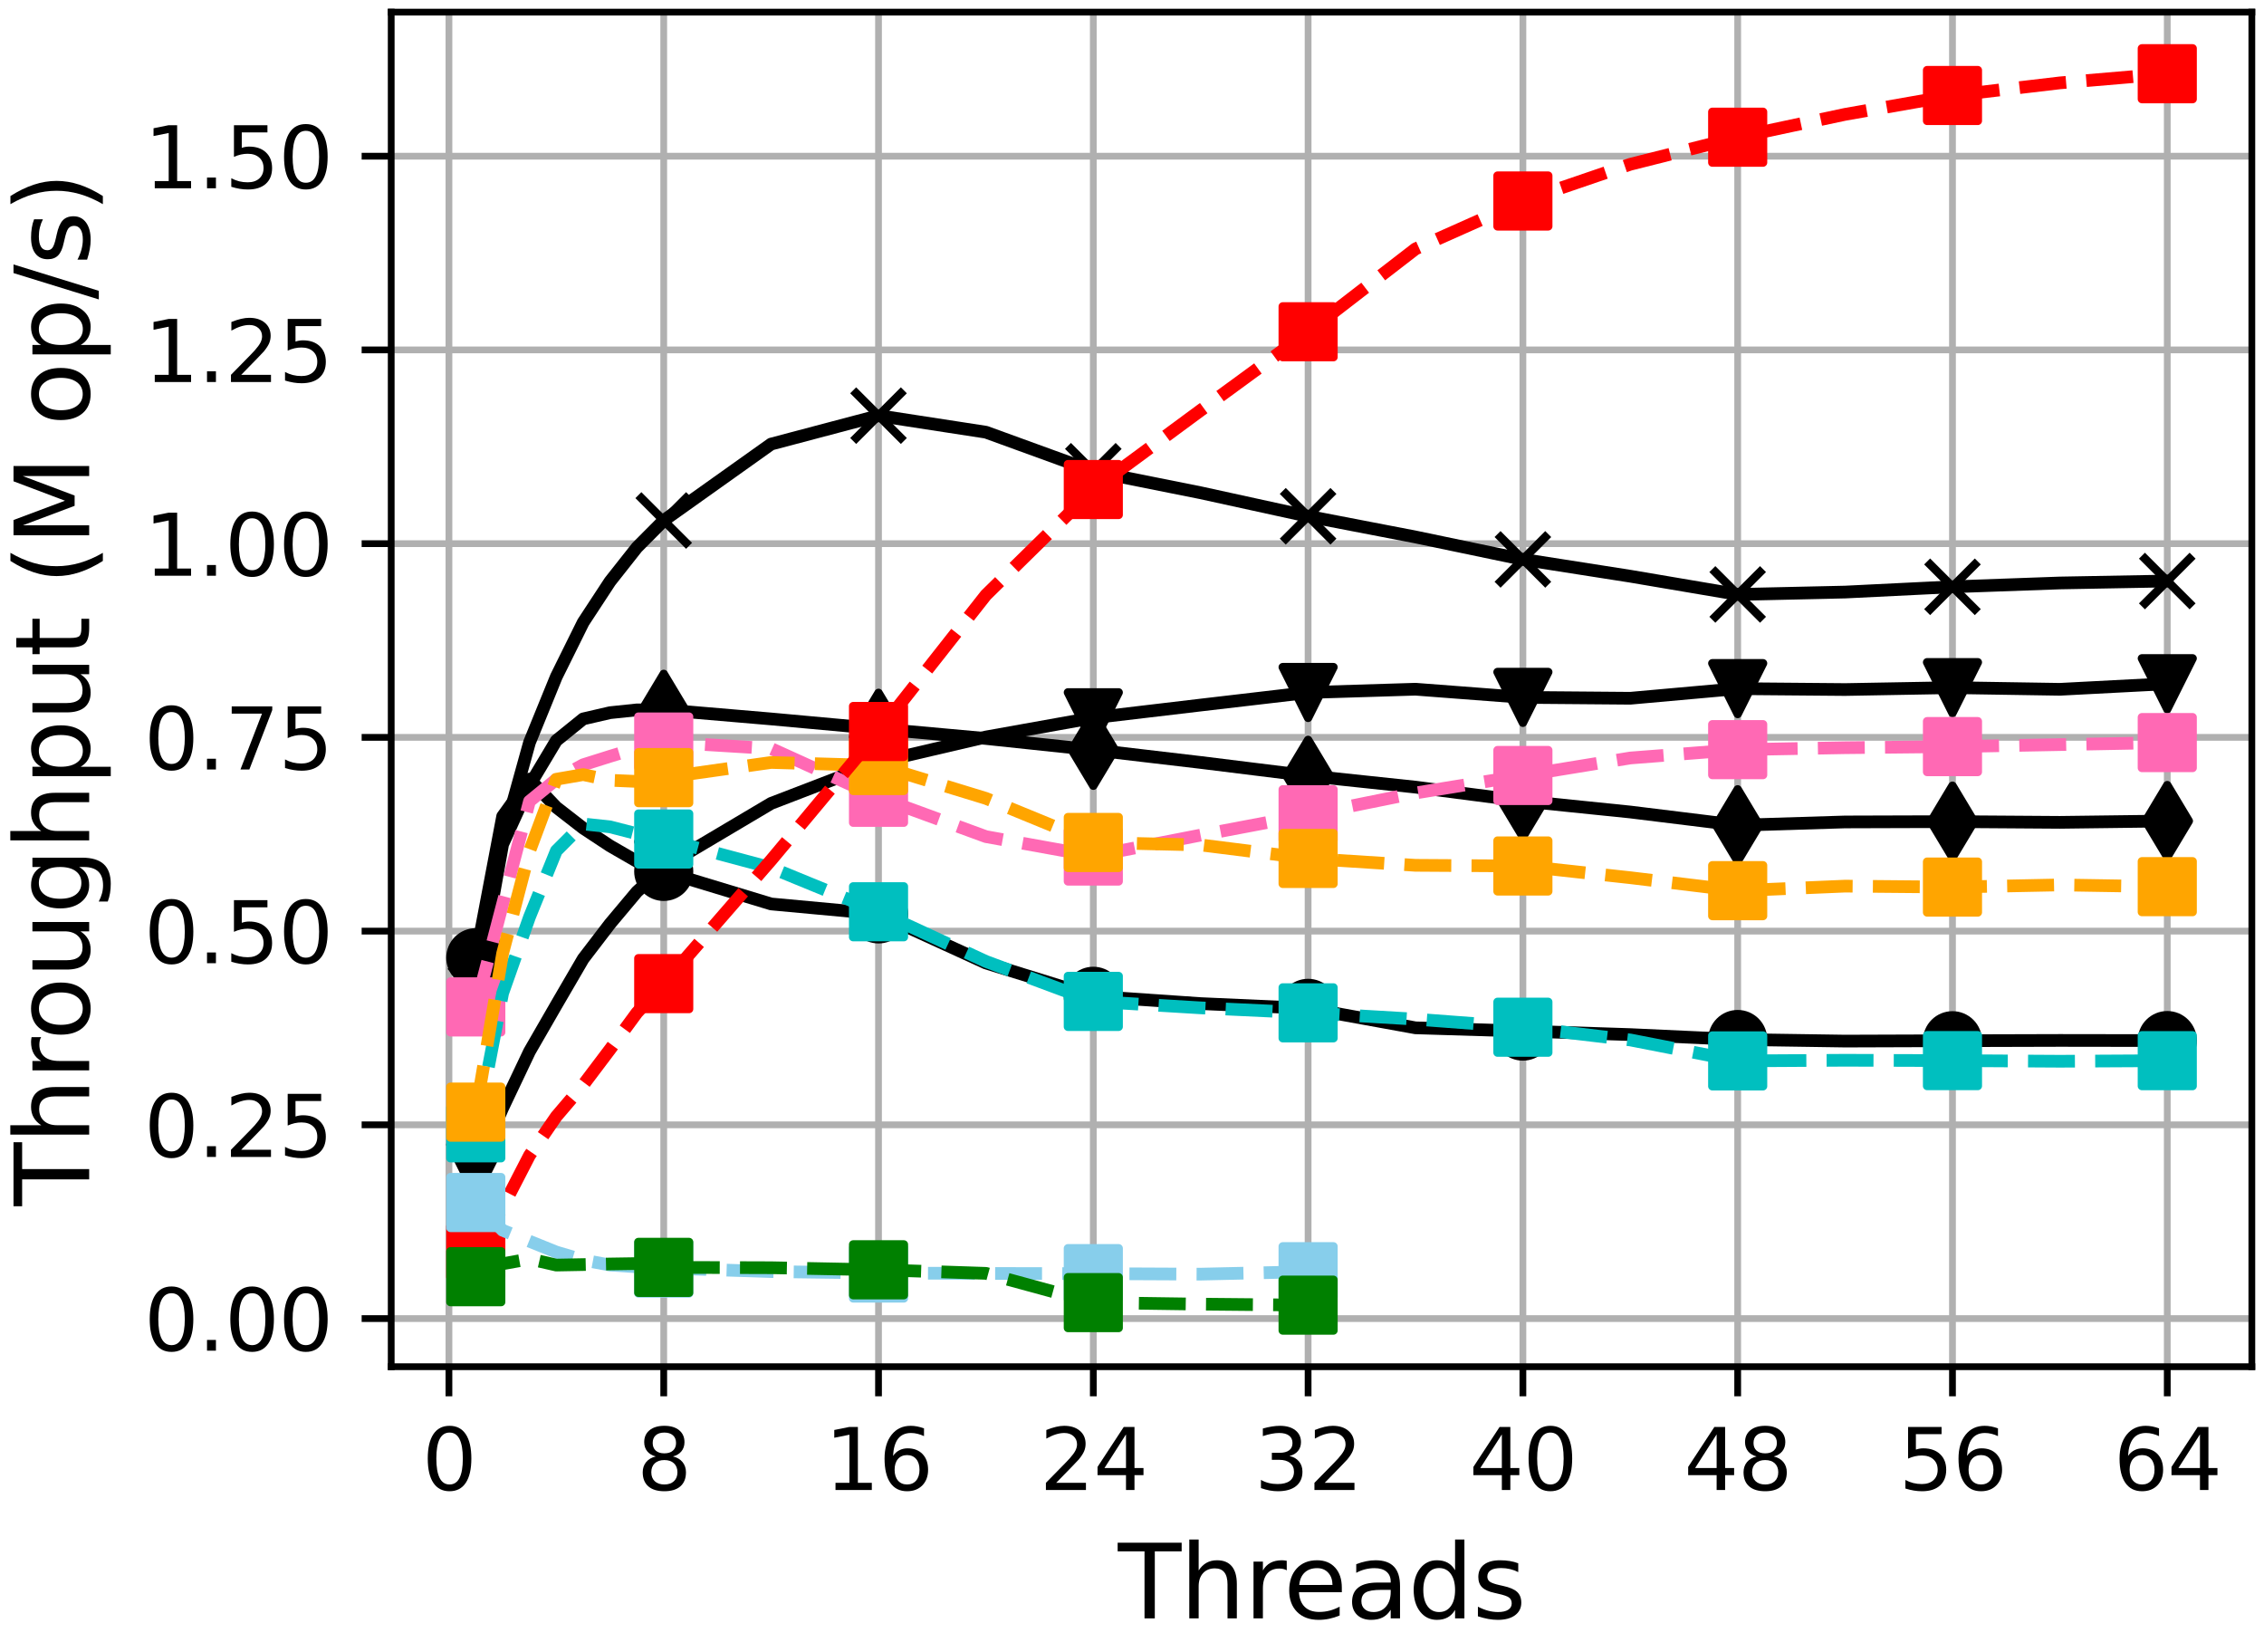 <?xml version="1.0" encoding="utf-8" standalone="no"?>
<!DOCTYPE svg PUBLIC "-//W3C//DTD SVG 1.1//EN"
  "http://www.w3.org/Graphics/SVG/1.1/DTD/svg11.dtd">
<svg height="195.532pt" version="1.1" viewBox="0 0 268.059 195.532" width="268.059pt" xmlns="http://www.w3.org/2000/svg" xmlns:xlink="http://www.w3.org/1999/xlink">
 <defs>
  <style type="text/css">*{stroke-linecap:butt;stroke-linejoin:round;}</style>
 </defs>
 <g id="figure_1">
  <g id="patch_1">
   <path d="M 0 195.532 
L 268.059 195.532 
L 268.059 0 
L 0 0 
z
" style="fill:#ffffff;"/>
  </g>
  <g id="axes_1">
   <g id="patch_2">
    <path d="M 46.319 161.8 
L 266.619 161.8 
L 266.619 1.44 
L 46.319 1.44 
z
" style="fill:#ffffff;"/>
   </g>
   <g id="matplotlib.axis_1">
    <g id="xtick_1">
     <g id="line2d_1">
      <path clip-path="url(#p6bc7877f93)" d="M 53.154 161.8 
L 53.154 1.44 
" style="fill:none;stroke:#b0b0b0;stroke-linecap:square;stroke-width:0.8;"/>
     </g>
     <g id="line2d_2">
      <defs>
       <path d="M 0 0 
L 0 3.5 
" id="md0585688f8" style="stroke:#000000;stroke-width:0.8;"/>
      </defs>
      <g>
       <use style="stroke:#000000;stroke-width:0.8;" x="53.154" xlink:href="#md0585688f8" y="161.8"/>
      </g>
     </g>
     <g id="text_1">
      <!-- 0 -->
      <g transform="translate(49.973 176.398)scale(0.1 -0.1)">
       <defs>
        <path d="M 2034 4250 
Q 1547 4250 1301 3770 
Q 1056 3291 1056 2328 
Q 1056 1369 1301 889 
Q 1547 409 2034 409 
Q 2525 409 2770 889 
Q 3016 1369 3016 2328 
Q 3016 3291 2770 3770 
Q 2525 4250 2034 4250 
z
M 2034 4750 
Q 2819 4750 3233 4129 
Q 3647 3509 3647 2328 
Q 3647 1150 3233 529 
Q 2819 -91 2034 -91 
Q 1250 -91 836 529 
Q 422 1150 422 2328 
Q 422 3509 836 4129 
Q 1250 4750 2034 4750 
z
" id="DejaVuSans-30" transform="scale(0.016)"/>
       </defs>
       <use xlink:href="#DejaVuSans-30"/>
      </g>
     </g>
    </g>
    <g id="xtick_2">
     <g id="line2d_3">
      <path clip-path="url(#p6bc7877f93)" d="M 78.586 161.8 
L 78.586 1.44 
" style="fill:none;stroke:#b0b0b0;stroke-linecap:square;stroke-width:0.8;"/>
     </g>
     <g id="line2d_4">
      <g>
       <use style="stroke:#000000;stroke-width:0.8;" x="78.586" xlink:href="#md0585688f8" y="161.8"/>
      </g>
     </g>
     <g id="text_2">
      <!-- 8 -->
      <g transform="translate(75.404 176.398)scale(0.1 -0.1)">
       <defs>
        <path d="M 2034 2216 
Q 1584 2216 1326 1975 
Q 1069 1734 1069 1313 
Q 1069 891 1326 650 
Q 1584 409 2034 409 
Q 2484 409 2743 651 
Q 3003 894 3003 1313 
Q 3003 1734 2745 1975 
Q 2488 2216 2034 2216 
z
M 1403 2484 
Q 997 2584 770 2862 
Q 544 3141 544 3541 
Q 544 4100 942 4425 
Q 1341 4750 2034 4750 
Q 2731 4750 3128 4425 
Q 3525 4100 3525 3541 
Q 3525 3141 3298 2862 
Q 3072 2584 2669 2484 
Q 3125 2378 3379 2068 
Q 3634 1759 3634 1313 
Q 3634 634 3220 271 
Q 2806 -91 2034 -91 
Q 1263 -91 848 271 
Q 434 634 434 1313 
Q 434 1759 690 2068 
Q 947 2378 1403 2484 
z
M 1172 3481 
Q 1172 3119 1398 2916 
Q 1625 2713 2034 2713 
Q 2441 2713 2670 2916 
Q 2900 3119 2900 3481 
Q 2900 3844 2670 4047 
Q 2441 4250 2034 4250 
Q 1625 4250 1398 4047 
Q 1172 3844 1172 3481 
z
" id="DejaVuSans-38" transform="scale(0.016)"/>
       </defs>
       <use xlink:href="#DejaVuSans-38"/>
      </g>
     </g>
    </g>
    <g id="xtick_3">
     <g id="line2d_5">
      <path clip-path="url(#p6bc7877f93)" d="M 104.017 161.8 
L 104.017 1.44 
" style="fill:none;stroke:#b0b0b0;stroke-linecap:square;stroke-width:0.8;"/>
     </g>
     <g id="line2d_6">
      <g>
       <use style="stroke:#000000;stroke-width:0.8;" x="104.017" xlink:href="#md0585688f8" y="161.8"/>
      </g>
     </g>
     <g id="text_3">
      <!-- 16 -->
      <g transform="translate(97.654 176.398)scale(0.1 -0.1)">
       <defs>
        <path d="M 794 531 
L 1825 531 
L 1825 4091 
L 703 3866 
L 703 4441 
L 1819 4666 
L 2450 4666 
L 2450 531 
L 3481 531 
L 3481 0 
L 794 0 
L 794 531 
z
" id="DejaVuSans-31" transform="scale(0.016)"/>
        <path d="M 2113 2584 
Q 1688 2584 1439 2293 
Q 1191 2003 1191 1497 
Q 1191 994 1439 701 
Q 1688 409 2113 409 
Q 2538 409 2786 701 
Q 3034 994 3034 1497 
Q 3034 2003 2786 2293 
Q 2538 2584 2113 2584 
z
M 3366 4563 
L 3366 3988 
Q 3128 4100 2886 4159 
Q 2644 4219 2406 4219 
Q 1781 4219 1451 3797 
Q 1122 3375 1075 2522 
Q 1259 2794 1537 2939 
Q 1816 3084 2150 3084 
Q 2853 3084 3261 2657 
Q 3669 2231 3669 1497 
Q 3669 778 3244 343 
Q 2819 -91 2113 -91 
Q 1303 -91 875 529 
Q 447 1150 447 2328 
Q 447 3434 972 4092 
Q 1497 4750 2381 4750 
Q 2619 4750 2861 4703 
Q 3103 4656 3366 4563 
z
" id="DejaVuSans-36" transform="scale(0.016)"/>
       </defs>
       <use xlink:href="#DejaVuSans-31"/>
       <use x="63.623" xlink:href="#DejaVuSans-36"/>
      </g>
     </g>
    </g>
    <g id="xtick_4">
     <g id="line2d_7">
      <path clip-path="url(#p6bc7877f93)" d="M 129.448 161.8 
L 129.448 1.44 
" style="fill:none;stroke:#b0b0b0;stroke-linecap:square;stroke-width:0.8;"/>
     </g>
     <g id="line2d_8">
      <g>
       <use style="stroke:#000000;stroke-width:0.8;" x="129.448" xlink:href="#md0585688f8" y="161.8"/>
      </g>
     </g>
     <g id="text_4">
      <!-- 24 -->
      <g transform="translate(123.086 176.398)scale(0.1 -0.1)">
       <defs>
        <path d="M 1228 531 
L 3431 531 
L 3431 0 
L 469 0 
L 469 531 
Q 828 903 1448 1529 
Q 2069 2156 2228 2338 
Q 2531 2678 2651 2914 
Q 2772 3150 2772 3378 
Q 2772 3750 2511 3984 
Q 2250 4219 1831 4219 
Q 1534 4219 1204 4116 
Q 875 4013 500 3803 
L 500 4441 
Q 881 4594 1212 4672 
Q 1544 4750 1819 4750 
Q 2544 4750 2975 4387 
Q 3406 4025 3406 3419 
Q 3406 3131 3298 2873 
Q 3191 2616 2906 2266 
Q 2828 2175 2409 1742 
Q 1991 1309 1228 531 
z
" id="DejaVuSans-32" transform="scale(0.016)"/>
        <path d="M 2419 4116 
L 825 1625 
L 2419 1625 
L 2419 4116 
z
M 2253 4666 
L 3047 4666 
L 3047 1625 
L 3713 1625 
L 3713 1100 
L 3047 1100 
L 3047 0 
L 2419 0 
L 2419 1100 
L 313 1100 
L 313 1709 
L 2253 4666 
z
" id="DejaVuSans-34" transform="scale(0.016)"/>
       </defs>
       <use xlink:href="#DejaVuSans-32"/>
       <use x="63.623" xlink:href="#DejaVuSans-34"/>
      </g>
     </g>
    </g>
    <g id="xtick_5">
     <g id="line2d_9">
      <path clip-path="url(#p6bc7877f93)" d="M 154.88 161.8 
L 154.88 1.44 
" style="fill:none;stroke:#b0b0b0;stroke-linecap:square;stroke-width:0.8;"/>
     </g>
     <g id="line2d_10">
      <g>
       <use style="stroke:#000000;stroke-width:0.8;" x="154.88" xlink:href="#md0585688f8" y="161.8"/>
      </g>
     </g>
     <g id="text_5">
      <!-- 32 -->
      <g transform="translate(148.517 176.398)scale(0.1 -0.1)">
       <defs>
        <path d="M 2597 2516 
Q 3050 2419 3304 2112 
Q 3559 1806 3559 1356 
Q 3559 666 3084 287 
Q 2609 -91 1734 -91 
Q 1441 -91 1130 -33 
Q 819 25 488 141 
L 488 750 
Q 750 597 1062 519 
Q 1375 441 1716 441 
Q 2309 441 2620 675 
Q 2931 909 2931 1356 
Q 2931 1769 2642 2001 
Q 2353 2234 1838 2234 
L 1294 2234 
L 1294 2753 
L 1863 2753 
Q 2328 2753 2575 2939 
Q 2822 3125 2822 3475 
Q 2822 3834 2567 4026 
Q 2313 4219 1838 4219 
Q 1578 4219 1281 4162 
Q 984 4106 628 3988 
L 628 4550 
Q 988 4650 1302 4700 
Q 1616 4750 1894 4750 
Q 2613 4750 3031 4423 
Q 3450 4097 3450 3541 
Q 3450 3153 3228 2886 
Q 3006 2619 2597 2516 
z
" id="DejaVuSans-33" transform="scale(0.016)"/>
       </defs>
       <use xlink:href="#DejaVuSans-33"/>
       <use x="63.623" xlink:href="#DejaVuSans-32"/>
      </g>
     </g>
    </g>
    <g id="xtick_6">
     <g id="line2d_11">
      <path clip-path="url(#p6bc7877f93)" d="M 180.311 161.8 
L 180.311 1.44 
" style="fill:none;stroke:#b0b0b0;stroke-linecap:square;stroke-width:0.8;"/>
     </g>
     <g id="line2d_12">
      <g>
       <use style="stroke:#000000;stroke-width:0.8;" x="180.311" xlink:href="#md0585688f8" y="161.8"/>
      </g>
     </g>
     <g id="text_6">
      <!-- 40 -->
      <g transform="translate(173.949 176.398)scale(0.1 -0.1)">
       <use xlink:href="#DejaVuSans-34"/>
       <use x="63.623" xlink:href="#DejaVuSans-30"/>
      </g>
     </g>
    </g>
    <g id="xtick_7">
     <g id="line2d_13">
      <path clip-path="url(#p6bc7877f93)" d="M 205.743 161.8 
L 205.743 1.44 
" style="fill:none;stroke:#b0b0b0;stroke-linecap:square;stroke-width:0.8;"/>
     </g>
     <g id="line2d_14">
      <g>
       <use style="stroke:#000000;stroke-width:0.8;" x="205.743" xlink:href="#md0585688f8" y="161.8"/>
      </g>
     </g>
     <g id="text_7">
      <!-- 48 -->
      <g transform="translate(199.38 176.398)scale(0.1 -0.1)">
       <use xlink:href="#DejaVuSans-34"/>
       <use x="63.623" xlink:href="#DejaVuSans-38"/>
      </g>
     </g>
    </g>
    <g id="xtick_8">
     <g id="line2d_15">
      <path clip-path="url(#p6bc7877f93)" d="M 231.174 161.8 
L 231.174 1.44 
" style="fill:none;stroke:#b0b0b0;stroke-linecap:square;stroke-width:0.8;"/>
     </g>
     <g id="line2d_16">
      <g>
       <use style="stroke:#000000;stroke-width:0.8;" x="231.174" xlink:href="#md0585688f8" y="161.8"/>
      </g>
     </g>
     <g id="text_8">
      <!-- 56 -->
      <g transform="translate(224.812 176.398)scale(0.1 -0.1)">
       <defs>
        <path d="M 691 4666 
L 3169 4666 
L 3169 4134 
L 1269 4134 
L 1269 2991 
Q 1406 3038 1543 3061 
Q 1681 3084 1819 3084 
Q 2600 3084 3056 2656 
Q 3513 2228 3513 1497 
Q 3513 744 3044 326 
Q 2575 -91 1722 -91 
Q 1428 -91 1123 -41 
Q 819 9 494 109 
L 494 744 
Q 775 591 1075 516 
Q 1375 441 1709 441 
Q 2250 441 2565 725 
Q 2881 1009 2881 1497 
Q 2881 1984 2565 2268 
Q 2250 2553 1709 2553 
Q 1456 2553 1204 2497 
Q 953 2441 691 2322 
L 691 4666 
z
" id="DejaVuSans-35" transform="scale(0.016)"/>
       </defs>
       <use xlink:href="#DejaVuSans-35"/>
       <use x="63.623" xlink:href="#DejaVuSans-36"/>
      </g>
     </g>
    </g>
    <g id="xtick_9">
     <g id="line2d_17">
      <path clip-path="url(#p6bc7877f93)" d="M 256.606 161.8 
L 256.606 1.44 
" style="fill:none;stroke:#b0b0b0;stroke-linecap:square;stroke-width:0.8;"/>
     </g>
     <g id="line2d_18">
      <g>
       <use style="stroke:#000000;stroke-width:0.8;" x="256.606" xlink:href="#md0585688f8" y="161.8"/>
      </g>
     </g>
     <g id="text_9">
      <!-- 64 -->
      <g transform="translate(250.243 176.398)scale(0.1 -0.1)">
       <use xlink:href="#DejaVuSans-36"/>
       <use x="63.623" xlink:href="#DejaVuSans-34"/>
      </g>
     </g>
    </g>
    <g id="text_10">
     <!-- Threads -->
     <g transform="translate(132.367 191.596)scale(0.12 -0.12)">
      <defs>
       <path d="M -19 4666 
L 3928 4666 
L 3928 4134 
L 2272 4134 
L 2272 0 
L 1638 0 
L 1638 4134 
L -19 4134 
L -19 4666 
z
" id="DejaVuSans-54" transform="scale(0.016)"/>
       <path d="M 3513 2113 
L 3513 0 
L 2938 0 
L 2938 2094 
Q 2938 2591 2744 2837 
Q 2550 3084 2163 3084 
Q 1697 3084 1428 2787 
Q 1159 2491 1159 1978 
L 1159 0 
L 581 0 
L 581 4863 
L 1159 4863 
L 1159 2956 
Q 1366 3272 1645 3428 
Q 1925 3584 2291 3584 
Q 2894 3584 3203 3211 
Q 3513 2838 3513 2113 
z
" id="DejaVuSans-68" transform="scale(0.016)"/>
       <path d="M 2631 2963 
Q 2534 3019 2420 3045 
Q 2306 3072 2169 3072 
Q 1681 3072 1420 2755 
Q 1159 2438 1159 1844 
L 1159 0 
L 581 0 
L 581 3500 
L 1159 3500 
L 1159 2956 
Q 1341 3275 1631 3429 
Q 1922 3584 2338 3584 
Q 2397 3584 2469 3576 
Q 2541 3569 2628 3553 
L 2631 2963 
z
" id="DejaVuSans-72" transform="scale(0.016)"/>
       <path d="M 3597 1894 
L 3597 1613 
L 953 1613 
Q 991 1019 1311 708 
Q 1631 397 2203 397 
Q 2534 397 2845 478 
Q 3156 559 3463 722 
L 3463 178 
Q 3153 47 2828 -22 
Q 2503 -91 2169 -91 
Q 1331 -91 842 396 
Q 353 884 353 1716 
Q 353 2575 817 3079 
Q 1281 3584 2069 3584 
Q 2775 3584 3186 3129 
Q 3597 2675 3597 1894 
z
M 3022 2063 
Q 3016 2534 2758 2815 
Q 2500 3097 2075 3097 
Q 1594 3097 1305 2825 
Q 1016 2553 972 2059 
L 3022 2063 
z
" id="DejaVuSans-65" transform="scale(0.016)"/>
       <path d="M 2194 1759 
Q 1497 1759 1228 1600 
Q 959 1441 959 1056 
Q 959 750 1161 570 
Q 1363 391 1709 391 
Q 2188 391 2477 730 
Q 2766 1069 2766 1631 
L 2766 1759 
L 2194 1759 
z
M 3341 1997 
L 3341 0 
L 2766 0 
L 2766 531 
Q 2569 213 2275 61 
Q 1981 -91 1556 -91 
Q 1019 -91 701 211 
Q 384 513 384 1019 
Q 384 1609 779 1909 
Q 1175 2209 1959 2209 
L 2766 2209 
L 2766 2266 
Q 2766 2663 2505 2880 
Q 2244 3097 1772 3097 
Q 1472 3097 1187 3025 
Q 903 2953 641 2809 
L 641 3341 
Q 956 3463 1253 3523 
Q 1550 3584 1831 3584 
Q 2591 3584 2966 3190 
Q 3341 2797 3341 1997 
z
" id="DejaVuSans-61" transform="scale(0.016)"/>
       <path d="M 2906 2969 
L 2906 4863 
L 3481 4863 
L 3481 0 
L 2906 0 
L 2906 525 
Q 2725 213 2448 61 
Q 2172 -91 1784 -91 
Q 1150 -91 751 415 
Q 353 922 353 1747 
Q 353 2572 751 3078 
Q 1150 3584 1784 3584 
Q 2172 3584 2448 3432 
Q 2725 3281 2906 2969 
z
M 947 1747 
Q 947 1113 1208 752 
Q 1469 391 1925 391 
Q 2381 391 2643 752 
Q 2906 1113 2906 1747 
Q 2906 2381 2643 2742 
Q 2381 3103 1925 3103 
Q 1469 3103 1208 2742 
Q 947 2381 947 1747 
z
" id="DejaVuSans-64" transform="scale(0.016)"/>
       <path d="M 2834 3397 
L 2834 2853 
Q 2591 2978 2328 3040 
Q 2066 3103 1784 3103 
Q 1356 3103 1142 2972 
Q 928 2841 928 2578 
Q 928 2378 1081 2264 
Q 1234 2150 1697 2047 
L 1894 2003 
Q 2506 1872 2764 1633 
Q 3022 1394 3022 966 
Q 3022 478 2636 193 
Q 2250 -91 1575 -91 
Q 1294 -91 989 -36 
Q 684 19 347 128 
L 347 722 
Q 666 556 975 473 
Q 1284 391 1588 391 
Q 1994 391 2212 530 
Q 2431 669 2431 922 
Q 2431 1156 2273 1281 
Q 2116 1406 1581 1522 
L 1381 1569 
Q 847 1681 609 1914 
Q 372 2147 372 2553 
Q 372 3047 722 3315 
Q 1072 3584 1716 3584 
Q 2034 3584 2315 3537 
Q 2597 3491 2834 3397 
z
" id="DejaVuSans-73" transform="scale(0.016)"/>
      </defs>
      <use xlink:href="#DejaVuSans-54"/>
      <use x="61.084" xlink:href="#DejaVuSans-68"/>
      <use x="124.463" xlink:href="#DejaVuSans-72"/>
      <use x="163.326" xlink:href="#DejaVuSans-65"/>
      <use x="224.85" xlink:href="#DejaVuSans-61"/>
      <use x="286.129" xlink:href="#DejaVuSans-64"/>
      <use x="349.605" xlink:href="#DejaVuSans-73"/>
     </g>
    </g>
   </g>
   <g id="matplotlib.axis_2">
    <g id="ytick_1">
     <g id="line2d_19">
      <path clip-path="url(#p6bc7877f93)" d="M 46.319 156.103 
L 266.619 156.103 
" style="fill:none;stroke:#b0b0b0;stroke-linecap:square;stroke-width:0.8;"/>
     </g>
     <g id="line2d_20">
      <defs>
       <path d="M 0 0 
L -3.5 0 
" id="m862264f519" style="stroke:#000000;stroke-width:0.8;"/>
      </defs>
      <g>
       <use style="stroke:#000000;stroke-width:0.8;" x="46.319" xlink:href="#m862264f519" y="156.103"/>
      </g>
     </g>
     <g id="text_11">
      <!-- 0.00 -->
      <g transform="translate(17.054 159.902)scale(0.1 -0.1)">
       <defs>
        <path d="M 684 794 
L 1344 794 
L 1344 0 
L 684 0 
L 684 794 
z
" id="DejaVuSans-2e" transform="scale(0.016)"/>
       </defs>
       <use xlink:href="#DejaVuSans-30"/>
       <use x="63.623" xlink:href="#DejaVuSans-2e"/>
       <use x="95.41" xlink:href="#DejaVuSans-30"/>
       <use x="159.033" xlink:href="#DejaVuSans-30"/>
      </g>
     </g>
    </g>
    <g id="ytick_2">
     <g id="line2d_21">
      <path clip-path="url(#p6bc7877f93)" d="M 46.319 133.167 
L 266.619 133.167 
" style="fill:none;stroke:#b0b0b0;stroke-linecap:square;stroke-width:0.8;"/>
     </g>
     <g id="line2d_22">
      <g>
       <use style="stroke:#000000;stroke-width:0.8;" x="46.319" xlink:href="#m862264f519" y="133.167"/>
      </g>
     </g>
     <g id="text_12">
      <!-- 0.25 -->
      <g transform="translate(17.054 136.966)scale(0.1 -0.1)">
       <use xlink:href="#DejaVuSans-30"/>
       <use x="63.623" xlink:href="#DejaVuSans-2e"/>
       <use x="95.41" xlink:href="#DejaVuSans-32"/>
       <use x="159.033" xlink:href="#DejaVuSans-35"/>
      </g>
     </g>
    </g>
    <g id="ytick_3">
     <g id="line2d_23">
      <path clip-path="url(#p6bc7877f93)" d="M 46.319 110.232 
L 266.619 110.232 
" style="fill:none;stroke:#b0b0b0;stroke-linecap:square;stroke-width:0.8;"/>
     </g>
     <g id="line2d_24">
      <g>
       <use style="stroke:#000000;stroke-width:0.8;" x="46.319" xlink:href="#m862264f519" y="110.232"/>
      </g>
     </g>
     <g id="text_13">
      <!-- 0.50 -->
      <g transform="translate(17.054 114.031)scale(0.1 -0.1)">
       <use xlink:href="#DejaVuSans-30"/>
       <use x="63.623" xlink:href="#DejaVuSans-2e"/>
       <use x="95.41" xlink:href="#DejaVuSans-35"/>
       <use x="159.033" xlink:href="#DejaVuSans-30"/>
      </g>
     </g>
    </g>
    <g id="ytick_4">
     <g id="line2d_25">
      <path clip-path="url(#p6bc7877f93)" d="M 46.319 87.296 
L 266.619 87.296 
" style="fill:none;stroke:#b0b0b0;stroke-linecap:square;stroke-width:0.8;"/>
     </g>
     <g id="line2d_26">
      <g>
       <use style="stroke:#000000;stroke-width:0.8;" x="46.319" xlink:href="#m862264f519" y="87.296"/>
      </g>
     </g>
     <g id="text_14">
      <!-- 0.75 -->
      <g transform="translate(17.054 91.096)scale(0.1 -0.1)">
       <defs>
        <path d="M 525 4666 
L 3525 4666 
L 3525 4397 
L 1831 0 
L 1172 0 
L 2766 4134 
L 525 4134 
L 525 4666 
z
" id="DejaVuSans-37" transform="scale(0.016)"/>
       </defs>
       <use xlink:href="#DejaVuSans-30"/>
       <use x="63.623" xlink:href="#DejaVuSans-2e"/>
       <use x="95.41" xlink:href="#DejaVuSans-37"/>
       <use x="159.033" xlink:href="#DejaVuSans-35"/>
      </g>
     </g>
    </g>
    <g id="ytick_5">
     <g id="line2d_27">
      <path clip-path="url(#p6bc7877f93)" d="M 46.319 64.361 
L 266.619 64.361 
" style="fill:none;stroke:#b0b0b0;stroke-linecap:square;stroke-width:0.8;"/>
     </g>
     <g id="line2d_28">
      <g>
       <use style="stroke:#000000;stroke-width:0.8;" x="46.319" xlink:href="#m862264f519" y="64.361"/>
      </g>
     </g>
     <g id="text_15">
      <!-- 1.00 -->
      <g transform="translate(17.054 68.16)scale(0.1 -0.1)">
       <use xlink:href="#DejaVuSans-31"/>
       <use x="63.623" xlink:href="#DejaVuSans-2e"/>
       <use x="95.41" xlink:href="#DejaVuSans-30"/>
       <use x="159.033" xlink:href="#DejaVuSans-30"/>
      </g>
     </g>
    </g>
    <g id="ytick_6">
     <g id="line2d_29">
      <path clip-path="url(#p6bc7877f93)" d="M 46.319 41.425 
L 266.619 41.425 
" style="fill:none;stroke:#b0b0b0;stroke-linecap:square;stroke-width:0.8;"/>
     </g>
     <g id="line2d_30">
      <g>
       <use style="stroke:#000000;stroke-width:0.8;" x="46.319" xlink:href="#m862264f519" y="41.425"/>
      </g>
     </g>
     <g id="text_16">
      <!-- 1.25 -->
      <g transform="translate(17.054 45.225)scale(0.1 -0.1)">
       <use xlink:href="#DejaVuSans-31"/>
       <use x="63.623" xlink:href="#DejaVuSans-2e"/>
       <use x="95.41" xlink:href="#DejaVuSans-32"/>
       <use x="159.033" xlink:href="#DejaVuSans-35"/>
      </g>
     </g>
    </g>
    <g id="ytick_7">
     <g id="line2d_31">
      <path clip-path="url(#p6bc7877f93)" d="M 46.319 18.49 
L 266.619 18.49 
" style="fill:none;stroke:#b0b0b0;stroke-linecap:square;stroke-width:0.8;"/>
     </g>
     <g id="line2d_32">
      <g>
       <use style="stroke:#000000;stroke-width:0.8;" x="46.319" xlink:href="#m862264f519" y="18.49"/>
      </g>
     </g>
     <g id="text_17">
      <!-- 1.50 -->
      <g transform="translate(17.054 22.289)scale(0.1 -0.1)">
       <use xlink:href="#DejaVuSans-31"/>
       <use x="63.623" xlink:href="#DejaVuSans-2e"/>
       <use x="95.41" xlink:href="#DejaVuSans-35"/>
       <use x="159.033" xlink:href="#DejaVuSans-30"/>
      </g>
     </g>
    </g>
    <g id="text_18">
     <!-- Throughput (M op/s) -->
     <g transform="translate(10.558 142.768)rotate(-90)scale(0.12 -0.12)">
      <defs>
       <path d="M 1959 3097 
Q 1497 3097 1228 2736 
Q 959 2375 959 1747 
Q 959 1119 1226 758 
Q 1494 397 1959 397 
Q 2419 397 2687 759 
Q 2956 1122 2956 1747 
Q 2956 2369 2687 2733 
Q 2419 3097 1959 3097 
z
M 1959 3584 
Q 2709 3584 3137 3096 
Q 3566 2609 3566 1747 
Q 3566 888 3137 398 
Q 2709 -91 1959 -91 
Q 1206 -91 779 398 
Q 353 888 353 1747 
Q 353 2609 779 3096 
Q 1206 3584 1959 3584 
z
" id="DejaVuSans-6f" transform="scale(0.016)"/>
       <path d="M 544 1381 
L 544 3500 
L 1119 3500 
L 1119 1403 
Q 1119 906 1312 657 
Q 1506 409 1894 409 
Q 2359 409 2629 706 
Q 2900 1003 2900 1516 
L 2900 3500 
L 3475 3500 
L 3475 0 
L 2900 0 
L 2900 538 
Q 2691 219 2414 64 
Q 2138 -91 1772 -91 
Q 1169 -91 856 284 
Q 544 659 544 1381 
z
M 1991 3584 
L 1991 3584 
z
" id="DejaVuSans-75" transform="scale(0.016)"/>
       <path d="M 2906 1791 
Q 2906 2416 2648 2759 
Q 2391 3103 1925 3103 
Q 1463 3103 1205 2759 
Q 947 2416 947 1791 
Q 947 1169 1205 825 
Q 1463 481 1925 481 
Q 2391 481 2648 825 
Q 2906 1169 2906 1791 
z
M 3481 434 
Q 3481 -459 3084 -895 
Q 2688 -1331 1869 -1331 
Q 1566 -1331 1297 -1286 
Q 1028 -1241 775 -1147 
L 775 -588 
Q 1028 -725 1275 -790 
Q 1522 -856 1778 -856 
Q 2344 -856 2625 -561 
Q 2906 -266 2906 331 
L 2906 616 
Q 2728 306 2450 153 
Q 2172 0 1784 0 
Q 1141 0 747 490 
Q 353 981 353 1791 
Q 353 2603 747 3093 
Q 1141 3584 1784 3584 
Q 2172 3584 2450 3431 
Q 2728 3278 2906 2969 
L 2906 3500 
L 3481 3500 
L 3481 434 
z
" id="DejaVuSans-67" transform="scale(0.016)"/>
       <path d="M 1159 525 
L 1159 -1331 
L 581 -1331 
L 581 3500 
L 1159 3500 
L 1159 2969 
Q 1341 3281 1617 3432 
Q 1894 3584 2278 3584 
Q 2916 3584 3314 3078 
Q 3713 2572 3713 1747 
Q 3713 922 3314 415 
Q 2916 -91 2278 -91 
Q 1894 -91 1617 61 
Q 1341 213 1159 525 
z
M 3116 1747 
Q 3116 2381 2855 2742 
Q 2594 3103 2138 3103 
Q 1681 3103 1420 2742 
Q 1159 2381 1159 1747 
Q 1159 1113 1420 752 
Q 1681 391 2138 391 
Q 2594 391 2855 752 
Q 3116 1113 3116 1747 
z
" id="DejaVuSans-70" transform="scale(0.016)"/>
       <path d="M 1172 4494 
L 1172 3500 
L 2356 3500 
L 2356 3053 
L 1172 3053 
L 1172 1153 
Q 1172 725 1289 603 
Q 1406 481 1766 481 
L 2356 481 
L 2356 0 
L 1766 0 
Q 1100 0 847 248 
Q 594 497 594 1153 
L 594 3053 
L 172 3053 
L 172 3500 
L 594 3500 
L 594 4494 
L 1172 4494 
z
" id="DejaVuSans-74" transform="scale(0.016)"/>
       <path id="DejaVuSans-20" transform="scale(0.016)"/>
       <path d="M 1984 4856 
Q 1566 4138 1362 3434 
Q 1159 2731 1159 2009 
Q 1159 1288 1364 580 
Q 1569 -128 1984 -844 
L 1484 -844 
Q 1016 -109 783 600 
Q 550 1309 550 2009 
Q 550 2706 781 3412 
Q 1013 4119 1484 4856 
L 1984 4856 
z
" id="DejaVuSans-28" transform="scale(0.016)"/>
       <path d="M 628 4666 
L 1569 4666 
L 2759 1491 
L 3956 4666 
L 4897 4666 
L 4897 0 
L 4281 0 
L 4281 4097 
L 3078 897 
L 2444 897 
L 1241 4097 
L 1241 0 
L 628 0 
L 628 4666 
z
" id="DejaVuSans-4d" transform="scale(0.016)"/>
       <path d="M 1625 4666 
L 2156 4666 
L 531 -594 
L 0 -594 
L 1625 4666 
z
" id="DejaVuSans-2f" transform="scale(0.016)"/>
       <path d="M 513 4856 
L 1013 4856 
Q 1481 4119 1714 3412 
Q 1947 2706 1947 2009 
Q 1947 1309 1714 600 
Q 1481 -109 1013 -844 
L 513 -844 
Q 928 -128 1133 580 
Q 1338 1288 1338 2009 
Q 1338 2731 1133 3434 
Q 928 4138 513 4856 
z
" id="DejaVuSans-29" transform="scale(0.016)"/>
      </defs>
      <use xlink:href="#DejaVuSans-54"/>
      <use x="61.084" xlink:href="#DejaVuSans-68"/>
      <use x="124.463" xlink:href="#DejaVuSans-72"/>
      <use x="163.326" xlink:href="#DejaVuSans-6f"/>
      <use x="224.508" xlink:href="#DejaVuSans-75"/>
      <use x="287.887" xlink:href="#DejaVuSans-67"/>
      <use x="351.363" xlink:href="#DejaVuSans-68"/>
      <use x="414.742" xlink:href="#DejaVuSans-70"/>
      <use x="478.219" xlink:href="#DejaVuSans-75"/>
      <use x="541.598" xlink:href="#DejaVuSans-74"/>
      <use x="580.807" xlink:href="#DejaVuSans-20"/>
      <use x="612.594" xlink:href="#DejaVuSans-28"/>
      <use x="651.607" xlink:href="#DejaVuSans-4d"/>
      <use x="737.887" xlink:href="#DejaVuSans-20"/>
      <use x="769.674" xlink:href="#DejaVuSans-6f"/>
      <use x="830.855" xlink:href="#DejaVuSans-70"/>
      <use x="894.332" xlink:href="#DejaVuSans-2f"/>
      <use x="928.023" xlink:href="#DejaVuSans-73"/>
      <use x="980.123" xlink:href="#DejaVuSans-29"/>
     </g>
    </g>
   </g>
   <g id="line2d_33">
    <path clip-path="url(#p6bc7877f93)" d="M 56.333 113.382 
L 59.512 96.647 
L 62.691 92.236 
L 65.87 95.578 
L 69.049 98.045 
L 72.228 100.142 
L 75.407 101.975 
L 78.586 103.163 
L 91.301 107.017 
L 104.017 108.194 
L 116.733 114.007 
L 129.448 117.947 
L 142.164 118.813 
L 154.88 119.376 
L 167.596 121.682 
L 180.311 122.069 
L 193.027 122.483 
L 205.743 123.064 
L 218.459 123.252 
L 231.174 123.209 
L 243.89 123.174 
L 256.606 123.192 
" style="fill:none;stroke:#000000;stroke-linecap:square;stroke-width:1.5;"/>
    <defs>
     <path d="M 0 3 
C 0.796 3 1.559 2.684 2.121 2.121 
C 2.684 1.559 3 0.796 3 0 
C 3 -0.796 2.684 -1.559 2.121 -2.121 
C 1.559 -2.684 0.796 -3 0 -3 
C -0.796 -3 -1.559 -2.684 -2.121 -2.121 
C -2.684 -1.559 -3 -0.796 -3 0 
C -3 0.796 -2.684 1.559 -2.121 2.121 
C -1.559 2.684 -0.796 3 0 3 
z
" id="mf211394b80" style="stroke:#000000;"/>
    </defs>
    <g clip-path="url(#p6bc7877f93)">
     <use style="stroke:#000000;" x="56.333" xlink:href="#mf211394b80" y="113.382"/>
     <use style="stroke:#000000;" x="78.586" xlink:href="#mf211394b80" y="103.163"/>
     <use style="stroke:#000000;" x="104.017" xlink:href="#mf211394b80" y="108.194"/>
     <use style="stroke:#000000;" x="129.448" xlink:href="#mf211394b80" y="117.947"/>
     <use style="stroke:#000000;" x="154.88" xlink:href="#mf211394b80" y="119.376"/>
     <use style="stroke:#000000;" x="180.311" xlink:href="#mf211394b80" y="122.069"/>
     <use style="stroke:#000000;" x="205.743" xlink:href="#mf211394b80" y="123.064"/>
     <use style="stroke:#000000;" x="231.174" xlink:href="#mf211394b80" y="123.209"/>
     <use style="stroke:#000000;" x="256.606" xlink:href="#mf211394b80" y="123.192"/>
    </g>
   </g>
   <g id="line2d_34">
    <path clip-path="url(#p6bc7877f93)" d="M 56.333 117.699 
L 59.512 99.962 
L 62.691 92.988 
L 65.87 87.677 
L 69.049 85.108 
L 72.228 84.373 
L 75.407 84.04 
L 78.586 84.028 
L 91.301 85.113 
L 104.017 86.276 
L 116.733 87.428 
L 129.448 88.772 
L 142.164 90.266 
L 154.88 91.841 
L 167.596 93.186 
L 180.311 94.83 
L 193.027 96.131 
L 205.743 97.697 
L 218.459 97.308 
L 231.174 97.269 
L 243.89 97.356 
L 256.606 97.197 
" style="fill:none;stroke:#000000;stroke-linecap:square;stroke-width:1.5;"/>
    <defs>
     <path d="M -0 4.243 
L 2.546 0 
L 0 -4.243 
L -2.546 -0 
z
" id="me07753d0f0" style="stroke:#000000;stroke-linejoin:miter;"/>
    </defs>
    <g clip-path="url(#p6bc7877f93)">
     <use style="stroke:#000000;stroke-linejoin:miter;" x="56.333" xlink:href="#me07753d0f0" y="117.699"/>
     <use style="stroke:#000000;stroke-linejoin:miter;" x="78.586" xlink:href="#me07753d0f0" y="84.028"/>
     <use style="stroke:#000000;stroke-linejoin:miter;" x="104.017" xlink:href="#me07753d0f0" y="86.276"/>
     <use style="stroke:#000000;stroke-linejoin:miter;" x="129.448" xlink:href="#me07753d0f0" y="88.772"/>
     <use style="stroke:#000000;stroke-linejoin:miter;" x="154.88" xlink:href="#me07753d0f0" y="91.841"/>
     <use style="stroke:#000000;stroke-linejoin:miter;" x="180.311" xlink:href="#me07753d0f0" y="94.83"/>
     <use style="stroke:#000000;stroke-linejoin:miter;" x="205.743" xlink:href="#me07753d0f0" y="97.697"/>
     <use style="stroke:#000000;stroke-linejoin:miter;" x="231.174" xlink:href="#me07753d0f0" y="97.269"/>
     <use style="stroke:#000000;stroke-linejoin:miter;" x="256.606" xlink:href="#me07753d0f0" y="97.197"/>
    </g>
   </g>
   <g id="line2d_35">
    <path clip-path="url(#p6bc7877f93)" d="M 56.333 117.359 
L 59.512 99.354 
L 62.691 87.905 
L 65.87 80.107 
L 69.049 73.688 
L 72.228 68.841 
L 75.407 64.815 
L 78.586 61.618 
L 91.301 52.572 
L 104.017 49.208 
L 116.733 51.166 
L 129.448 55.79 
L 142.164 58.338 
L 154.88 61.121 
L 167.596 63.571 
L 180.311 66.226 
L 193.027 68.217 
L 205.743 70.373 
L 218.459 70.093 
L 231.174 69.47 
L 243.89 69.016 
L 256.606 68.786 
" style="fill:none;stroke:#000000;stroke-linecap:square;stroke-width:1.5;"/>
    <defs>
     <path d="M -3 3 
L 3 -3 
M -3 -3 
L 3 3 
" id="mc20c23f8cb" style="stroke:#000000;"/>
    </defs>
    <g clip-path="url(#p6bc7877f93)">
     <use style="stroke:#000000;" x="56.333" xlink:href="#mc20c23f8cb" y="117.359"/>
     <use style="stroke:#000000;" x="78.586" xlink:href="#mc20c23f8cb" y="61.618"/>
     <use style="stroke:#000000;" x="104.017" xlink:href="#mc20c23f8cb" y="49.208"/>
     <use style="stroke:#000000;" x="129.448" xlink:href="#mc20c23f8cb" y="55.79"/>
     <use style="stroke:#000000;" x="154.88" xlink:href="#mc20c23f8cb" y="61.121"/>
     <use style="stroke:#000000;" x="180.311" xlink:href="#mc20c23f8cb" y="66.226"/>
     <use style="stroke:#000000;" x="205.743" xlink:href="#mc20c23f8cb" y="70.373"/>
     <use style="stroke:#000000;" x="231.174" xlink:href="#mc20c23f8cb" y="69.47"/>
     <use style="stroke:#000000;" x="256.606" xlink:href="#mc20c23f8cb" y="68.786"/>
    </g>
   </g>
   <g id="line2d_36">
    <path clip-path="url(#p6bc7877f93)" d="M 56.333 138.508 
L 59.512 131.182 
L 62.691 124.487 
L 65.87 118.972 
L 69.049 113.514 
L 72.228 109.363 
L 75.407 105.573 
L 78.586 102.653 
L 91.301 95.11 
L 104.017 90.221 
L 116.733 87.251 
L 129.448 84.974 
L 142.164 83.469 
L 154.88 81.983 
L 167.596 81.593 
L 180.311 82.561 
L 193.027 82.665 
L 205.743 81.525 
L 218.459 81.633 
L 231.174 81.408 
L 243.89 81.606 
L 256.606 80.945 
" style="fill:none;stroke:#000000;stroke-linecap:square;stroke-width:1.5;"/>
    <defs>
     <path d="M -0 3 
L 3 -3 
L -3 -3 
z
" id="m33eaf53857" style="stroke:#000000;stroke-linejoin:miter;"/>
    </defs>
    <g clip-path="url(#p6bc7877f93)">
     <use style="stroke:#000000;stroke-linejoin:miter;" x="56.333" xlink:href="#m33eaf53857" y="138.508"/>
     <use style="stroke:#000000;stroke-linejoin:miter;" x="78.586" xlink:href="#m33eaf53857" y="102.653"/>
     <use style="stroke:#000000;stroke-linejoin:miter;" x="104.017" xlink:href="#m33eaf53857" y="90.221"/>
     <use style="stroke:#000000;stroke-linejoin:miter;" x="129.448" xlink:href="#m33eaf53857" y="84.974"/>
     <use style="stroke:#000000;stroke-linejoin:miter;" x="154.88" xlink:href="#m33eaf53857" y="81.983"/>
     <use style="stroke:#000000;stroke-linejoin:miter;" x="180.311" xlink:href="#m33eaf53857" y="82.561"/>
     <use style="stroke:#000000;stroke-linejoin:miter;" x="205.743" xlink:href="#m33eaf53857" y="81.525"/>
     <use style="stroke:#000000;stroke-linejoin:miter;" x="231.174" xlink:href="#m33eaf53857" y="81.408"/>
     <use style="stroke:#000000;stroke-linejoin:miter;" x="256.606" xlink:href="#m33eaf53857" y="80.945"/>
    </g>
   </g>
   <g id="line2d_37">
    <path clip-path="url(#p6bc7877f93)" d="M 56.333 119.203 
L 59.512 107.023 
L 62.691 94.861 
L 65.87 92.267 
L 69.049 90.539 
L 72.228 89.536 
L 75.407 88.57 
L 78.586 87.846 
L 91.301 88.619 
L 104.017 94.39 
L 116.733 99.044 
L 129.448 101.342 
L 142.164 98.865 
L 154.88 96.454 
L 167.596 93.88 
L 180.311 91.81 
L 193.027 89.736 
L 205.743 88.749 
L 218.459 88.519 
L 231.174 88.389 
L 243.89 88.151 
L 256.606 87.913 
" style="fill:none;stroke:#ff69b4;stroke-dasharray:5.55,2.4;stroke-dashoffset:0;stroke-width:1.5;"/>
    <defs>
     <path d="M -3 3 
L 3 3 
L 3 -3 
L -3 -3 
z
" id="m5335c33a16" style="stroke:#ff69b4;stroke-linejoin:miter;"/>
    </defs>
    <g clip-path="url(#p6bc7877f93)">
     <use style="fill:#ff69b4;stroke:#ff69b4;stroke-linejoin:miter;" x="56.333" xlink:href="#m5335c33a16" y="119.203"/>
     <use style="fill:#ff69b4;stroke:#ff69b4;stroke-linejoin:miter;" x="78.586" xlink:href="#m5335c33a16" y="87.846"/>
     <use style="fill:#ff69b4;stroke:#ff69b4;stroke-linejoin:miter;" x="104.017" xlink:href="#m5335c33a16" y="94.39"/>
     <use style="fill:#ff69b4;stroke:#ff69b4;stroke-linejoin:miter;" x="129.448" xlink:href="#m5335c33a16" y="101.342"/>
     <use style="fill:#ff69b4;stroke:#ff69b4;stroke-linejoin:miter;" x="154.88" xlink:href="#m5335c33a16" y="96.454"/>
     <use style="fill:#ff69b4;stroke:#ff69b4;stroke-linejoin:miter;" x="180.311" xlink:href="#m5335c33a16" y="91.81"/>
     <use style="fill:#ff69b4;stroke:#ff69b4;stroke-linejoin:miter;" x="205.743" xlink:href="#m5335c33a16" y="88.749"/>
     <use style="fill:#ff69b4;stroke:#ff69b4;stroke-linejoin:miter;" x="231.174" xlink:href="#m5335c33a16" y="88.389"/>
     <use style="fill:#ff69b4;stroke:#ff69b4;stroke-linejoin:miter;" x="256.606" xlink:href="#m5335c33a16" y="87.913"/>
    </g>
   </g>
   <g id="line2d_38">
    <path clip-path="url(#p6bc7877f93)" d="M 56.333 134.112 
L 59.512 117.58 
L 62.691 108.571 
L 65.87 100.726 
L 69.049 97.543 
L 72.228 97.888 
L 75.407 98.704 
L 78.586 99.329 
L 91.301 102.729 
L 104.017 107.943 
L 116.733 113.824 
L 129.448 118.554 
L 142.164 119.316 
L 154.88 119.906 
L 167.596 120.654 
L 180.311 121.612 
L 193.027 123.117 
L 205.743 125.597 
L 218.459 125.522 
L 231.174 125.563 
L 243.89 125.637 
L 256.606 125.57 
" style="fill:none;stroke:#00bfbf;stroke-dasharray:5.55,2.4;stroke-dashoffset:0;stroke-width:1.5;"/>
    <defs>
     <path d="M -3 3 
L 3 3 
L 3 -3 
L -3 -3 
z
" id="m7567617fde" style="stroke:#00bfbf;stroke-linejoin:miter;"/>
    </defs>
    <g clip-path="url(#p6bc7877f93)">
     <use style="fill:#00bfbf;stroke:#00bfbf;stroke-linejoin:miter;" x="56.333" xlink:href="#m7567617fde" y="134.112"/>
     <use style="fill:#00bfbf;stroke:#00bfbf;stroke-linejoin:miter;" x="78.586" xlink:href="#m7567617fde" y="99.329"/>
     <use style="fill:#00bfbf;stroke:#00bfbf;stroke-linejoin:miter;" x="104.017" xlink:href="#m7567617fde" y="107.943"/>
     <use style="fill:#00bfbf;stroke:#00bfbf;stroke-linejoin:miter;" x="129.448" xlink:href="#m7567617fde" y="118.554"/>
     <use style="fill:#00bfbf;stroke:#00bfbf;stroke-linejoin:miter;" x="154.88" xlink:href="#m7567617fde" y="119.906"/>
     <use style="fill:#00bfbf;stroke:#00bfbf;stroke-linejoin:miter;" x="180.311" xlink:href="#m7567617fde" y="121.612"/>
     <use style="fill:#00bfbf;stroke:#00bfbf;stroke-linejoin:miter;" x="205.743" xlink:href="#m7567617fde" y="125.597"/>
     <use style="fill:#00bfbf;stroke:#00bfbf;stroke-linejoin:miter;" x="231.174" xlink:href="#m7567617fde" y="125.563"/>
     <use style="fill:#00bfbf;stroke:#00bfbf;stroke-linejoin:miter;" x="256.606" xlink:href="#m7567617fde" y="125.57"/>
    </g>
   </g>
   <g id="line2d_39">
    <path clip-path="url(#p6bc7877f93)" d="M 56.333 131.663 
L 59.512 112.875 
L 62.691 100.777 
L 65.87 92.251 
L 69.049 91.701 
L 72.228 92.375 
L 75.407 92.51 
L 78.586 92.063 
L 91.301 90.265 
L 104.017 90.626 
L 116.733 94.519 
L 129.448 99.74 
L 142.164 100.032 
L 154.88 101.63 
L 167.596 102.442 
L 180.311 102.521 
L 193.027 103.909 
L 205.743 105.443 
L 218.459 104.906 
L 231.174 105.018 
L 243.89 104.764 
L 256.606 104.97 
" style="fill:none;stroke:#ffa500;stroke-dasharray:5.55,2.4;stroke-dashoffset:0;stroke-width:1.5;"/>
    <defs>
     <path d="M -3 3 
L 3 3 
L 3 -3 
L -3 -3 
z
" id="m2bfff2c170" style="stroke:#ffa500;stroke-linejoin:miter;"/>
    </defs>
    <g clip-path="url(#p6bc7877f93)">
     <use style="fill:#ffa500;stroke:#ffa500;stroke-linejoin:miter;" x="56.333" xlink:href="#m2bfff2c170" y="131.663"/>
     <use style="fill:#ffa500;stroke:#ffa500;stroke-linejoin:miter;" x="78.586" xlink:href="#m2bfff2c170" y="92.063"/>
     <use style="fill:#ffa500;stroke:#ffa500;stroke-linejoin:miter;" x="104.017" xlink:href="#m2bfff2c170" y="90.626"/>
     <use style="fill:#ffa500;stroke:#ffa500;stroke-linejoin:miter;" x="129.448" xlink:href="#m2bfff2c170" y="99.74"/>
     <use style="fill:#ffa500;stroke:#ffa500;stroke-linejoin:miter;" x="154.88" xlink:href="#m2bfff2c170" y="101.63"/>
     <use style="fill:#ffa500;stroke:#ffa500;stroke-linejoin:miter;" x="180.311" xlink:href="#m2bfff2c170" y="102.521"/>
     <use style="fill:#ffa500;stroke:#ffa500;stroke-linejoin:miter;" x="205.743" xlink:href="#m2bfff2c170" y="105.443"/>
     <use style="fill:#ffa500;stroke:#ffa500;stroke-linejoin:miter;" x="231.174" xlink:href="#m2bfff2c170" y="105.018"/>
     <use style="fill:#ffa500;stroke:#ffa500;stroke-linejoin:miter;" x="256.606" xlink:href="#m2bfff2c170" y="104.97"/>
    </g>
   </g>
   <g id="line2d_40">
    <path clip-path="url(#p6bc7877f93)" d="M 56.333 148.19 
L 59.512 142.953 
L 62.691 136.788 
L 65.87 132.171 
L 69.049 128.437 
L 72.228 124.228 
L 75.407 119.902 
L 78.586 116.45 
L 91.301 101.824 
L 104.017 86.6 
L 116.733 70.446 
L 129.448 57.954 
L 142.164 48.576 
L 154.88 39.278 
L 167.596 29.464 
L 180.311 23.796 
L 193.027 19.448 
L 205.743 16.244 
L 218.459 13.538 
L 231.174 11.307 
L 243.89 9.811 
L 256.606 8.729 
" style="fill:none;stroke:#ff0000;stroke-dasharray:5.55,2.4;stroke-dashoffset:0;stroke-width:1.5;"/>
    <defs>
     <path d="M -3 3 
L 3 3 
L 3 -3 
L -3 -3 
z
" id="mce0c89475c" style="stroke:#ff0000;stroke-linejoin:miter;"/>
    </defs>
    <g clip-path="url(#p6bc7877f93)">
     <use style="fill:#ff0000;stroke:#ff0000;stroke-linejoin:miter;" x="56.333" xlink:href="#mce0c89475c" y="148.19"/>
     <use style="fill:#ff0000;stroke:#ff0000;stroke-linejoin:miter;" x="78.586" xlink:href="#mce0c89475c" y="116.45"/>
     <use style="fill:#ff0000;stroke:#ff0000;stroke-linejoin:miter;" x="104.017" xlink:href="#mce0c89475c" y="86.6"/>
     <use style="fill:#ff0000;stroke:#ff0000;stroke-linejoin:miter;" x="129.448" xlink:href="#mce0c89475c" y="57.954"/>
     <use style="fill:#ff0000;stroke:#ff0000;stroke-linejoin:miter;" x="154.88" xlink:href="#mce0c89475c" y="39.278"/>
     <use style="fill:#ff0000;stroke:#ff0000;stroke-linejoin:miter;" x="180.311" xlink:href="#mce0c89475c" y="23.796"/>
     <use style="fill:#ff0000;stroke:#ff0000;stroke-linejoin:miter;" x="205.743" xlink:href="#mce0c89475c" y="16.244"/>
     <use style="fill:#ff0000;stroke:#ff0000;stroke-linejoin:miter;" x="231.174" xlink:href="#mce0c89475c" y="11.307"/>
     <use style="fill:#ff0000;stroke:#ff0000;stroke-linejoin:miter;" x="256.606" xlink:href="#mce0c89475c" y="8.729"/>
    </g>
   </g>
   <g id="line2d_41">
    <path clip-path="url(#p6bc7877f93)" d="M 56.333 142.364 
L 59.512 145.652 
L 62.691 146.948 
L 65.87 148.229 
L 69.049 149.169 
L 72.228 149.767 
L 75.407 149.971 
L 78.586 150.123 
L 91.301 150.541 
L 104.017 150.709 
L 116.733 150.76 
L 129.448 150.783 
L 142.164 150.842 
L 154.88 150.556 
" style="fill:none;stroke:#87ceeb;stroke-dasharray:5.55,2.4;stroke-dashoffset:0;stroke-width:1.5;"/>
    <defs>
     <path d="M -3 3 
L 3 3 
L 3 -3 
L -3 -3 
z
" id="m65d25502e7" style="stroke:#87ceeb;stroke-linejoin:miter;"/>
    </defs>
    <g clip-path="url(#p6bc7877f93)">
     <use style="fill:#87ceeb;stroke:#87ceeb;stroke-linejoin:miter;" x="56.333" xlink:href="#m65d25502e7" y="142.364"/>
     <use style="fill:#87ceeb;stroke:#87ceeb;stroke-linejoin:miter;" x="78.586" xlink:href="#m65d25502e7" y="150.123"/>
     <use style="fill:#87ceeb;stroke:#87ceeb;stroke-linejoin:miter;" x="104.017" xlink:href="#m65d25502e7" y="150.709"/>
     <use style="fill:#87ceeb;stroke:#87ceeb;stroke-linejoin:miter;" x="129.448" xlink:href="#m65d25502e7" y="150.783"/>
     <use style="fill:#87ceeb;stroke:#87ceeb;stroke-linejoin:miter;" x="154.88" xlink:href="#m65d25502e7" y="150.556"/>
    </g>
   </g>
   <g id="line2d_42">
    <path clip-path="url(#p6bc7877f93)" d="M 56.333 151.144 
L 59.512 149.612 
L 62.691 149.042 
L 65.87 149.769 
L 69.049 149.71 
L 72.228 149.64 
L 75.407 149.591 
L 78.586 150.041 
L 91.301 150.083 
L 104.017 150.328 
L 116.733 150.748 
L 129.448 154.213 
L 142.164 154.393 
L 154.88 154.511 
" style="fill:none;stroke:#008000;stroke-dasharray:5.55,2.4;stroke-dashoffset:0;stroke-width:1.5;"/>
    <defs>
     <path d="M -3 3 
L 3 3 
L 3 -3 
L -3 -3 
z
" id="m6ec957aa8d" style="stroke:#008000;stroke-linejoin:miter;"/>
    </defs>
    <g clip-path="url(#p6bc7877f93)">
     <use style="fill:#008000;stroke:#008000;stroke-linejoin:miter;" x="56.333" xlink:href="#m6ec957aa8d" y="151.144"/>
     <use style="fill:#008000;stroke:#008000;stroke-linejoin:miter;" x="78.586" xlink:href="#m6ec957aa8d" y="150.041"/>
     <use style="fill:#008000;stroke:#008000;stroke-linejoin:miter;" x="104.017" xlink:href="#m6ec957aa8d" y="150.328"/>
     <use style="fill:#008000;stroke:#008000;stroke-linejoin:miter;" x="129.448" xlink:href="#m6ec957aa8d" y="154.213"/>
     <use style="fill:#008000;stroke:#008000;stroke-linejoin:miter;" x="154.88" xlink:href="#m6ec957aa8d" y="154.511"/>
    </g>
   </g>
   <g id="patch_3">
    <path d="M 46.319 161.8 
L 46.319 1.44 
" style="fill:none;stroke:#000000;stroke-linecap:square;stroke-linejoin:miter;stroke-width:0.8;"/>
   </g>
   <g id="patch_4">
    <path d="M 266.619 161.8 
L 266.619 1.44 
" style="fill:none;stroke:#000000;stroke-linecap:square;stroke-linejoin:miter;stroke-width:0.8;"/>
   </g>
   <g id="patch_5">
    <path d="M 46.319 161.8 
L 266.619 161.8 
" style="fill:none;stroke:#000000;stroke-linecap:square;stroke-linejoin:miter;stroke-width:0.8;"/>
   </g>
   <g id="patch_6">
    <path d="M 46.319 1.44 
L 266.619 1.44 
" style="fill:none;stroke:#000000;stroke-linecap:square;stroke-linejoin:miter;stroke-width:0.8;"/>
   </g>
  </g>
 </g>
 <defs>
  <clipPath id="p6bc7877f93">
   <rect height="160.36" width="220.3" x="46.319" y="1.44"/>
  </clipPath>
 </defs>
</svg>
